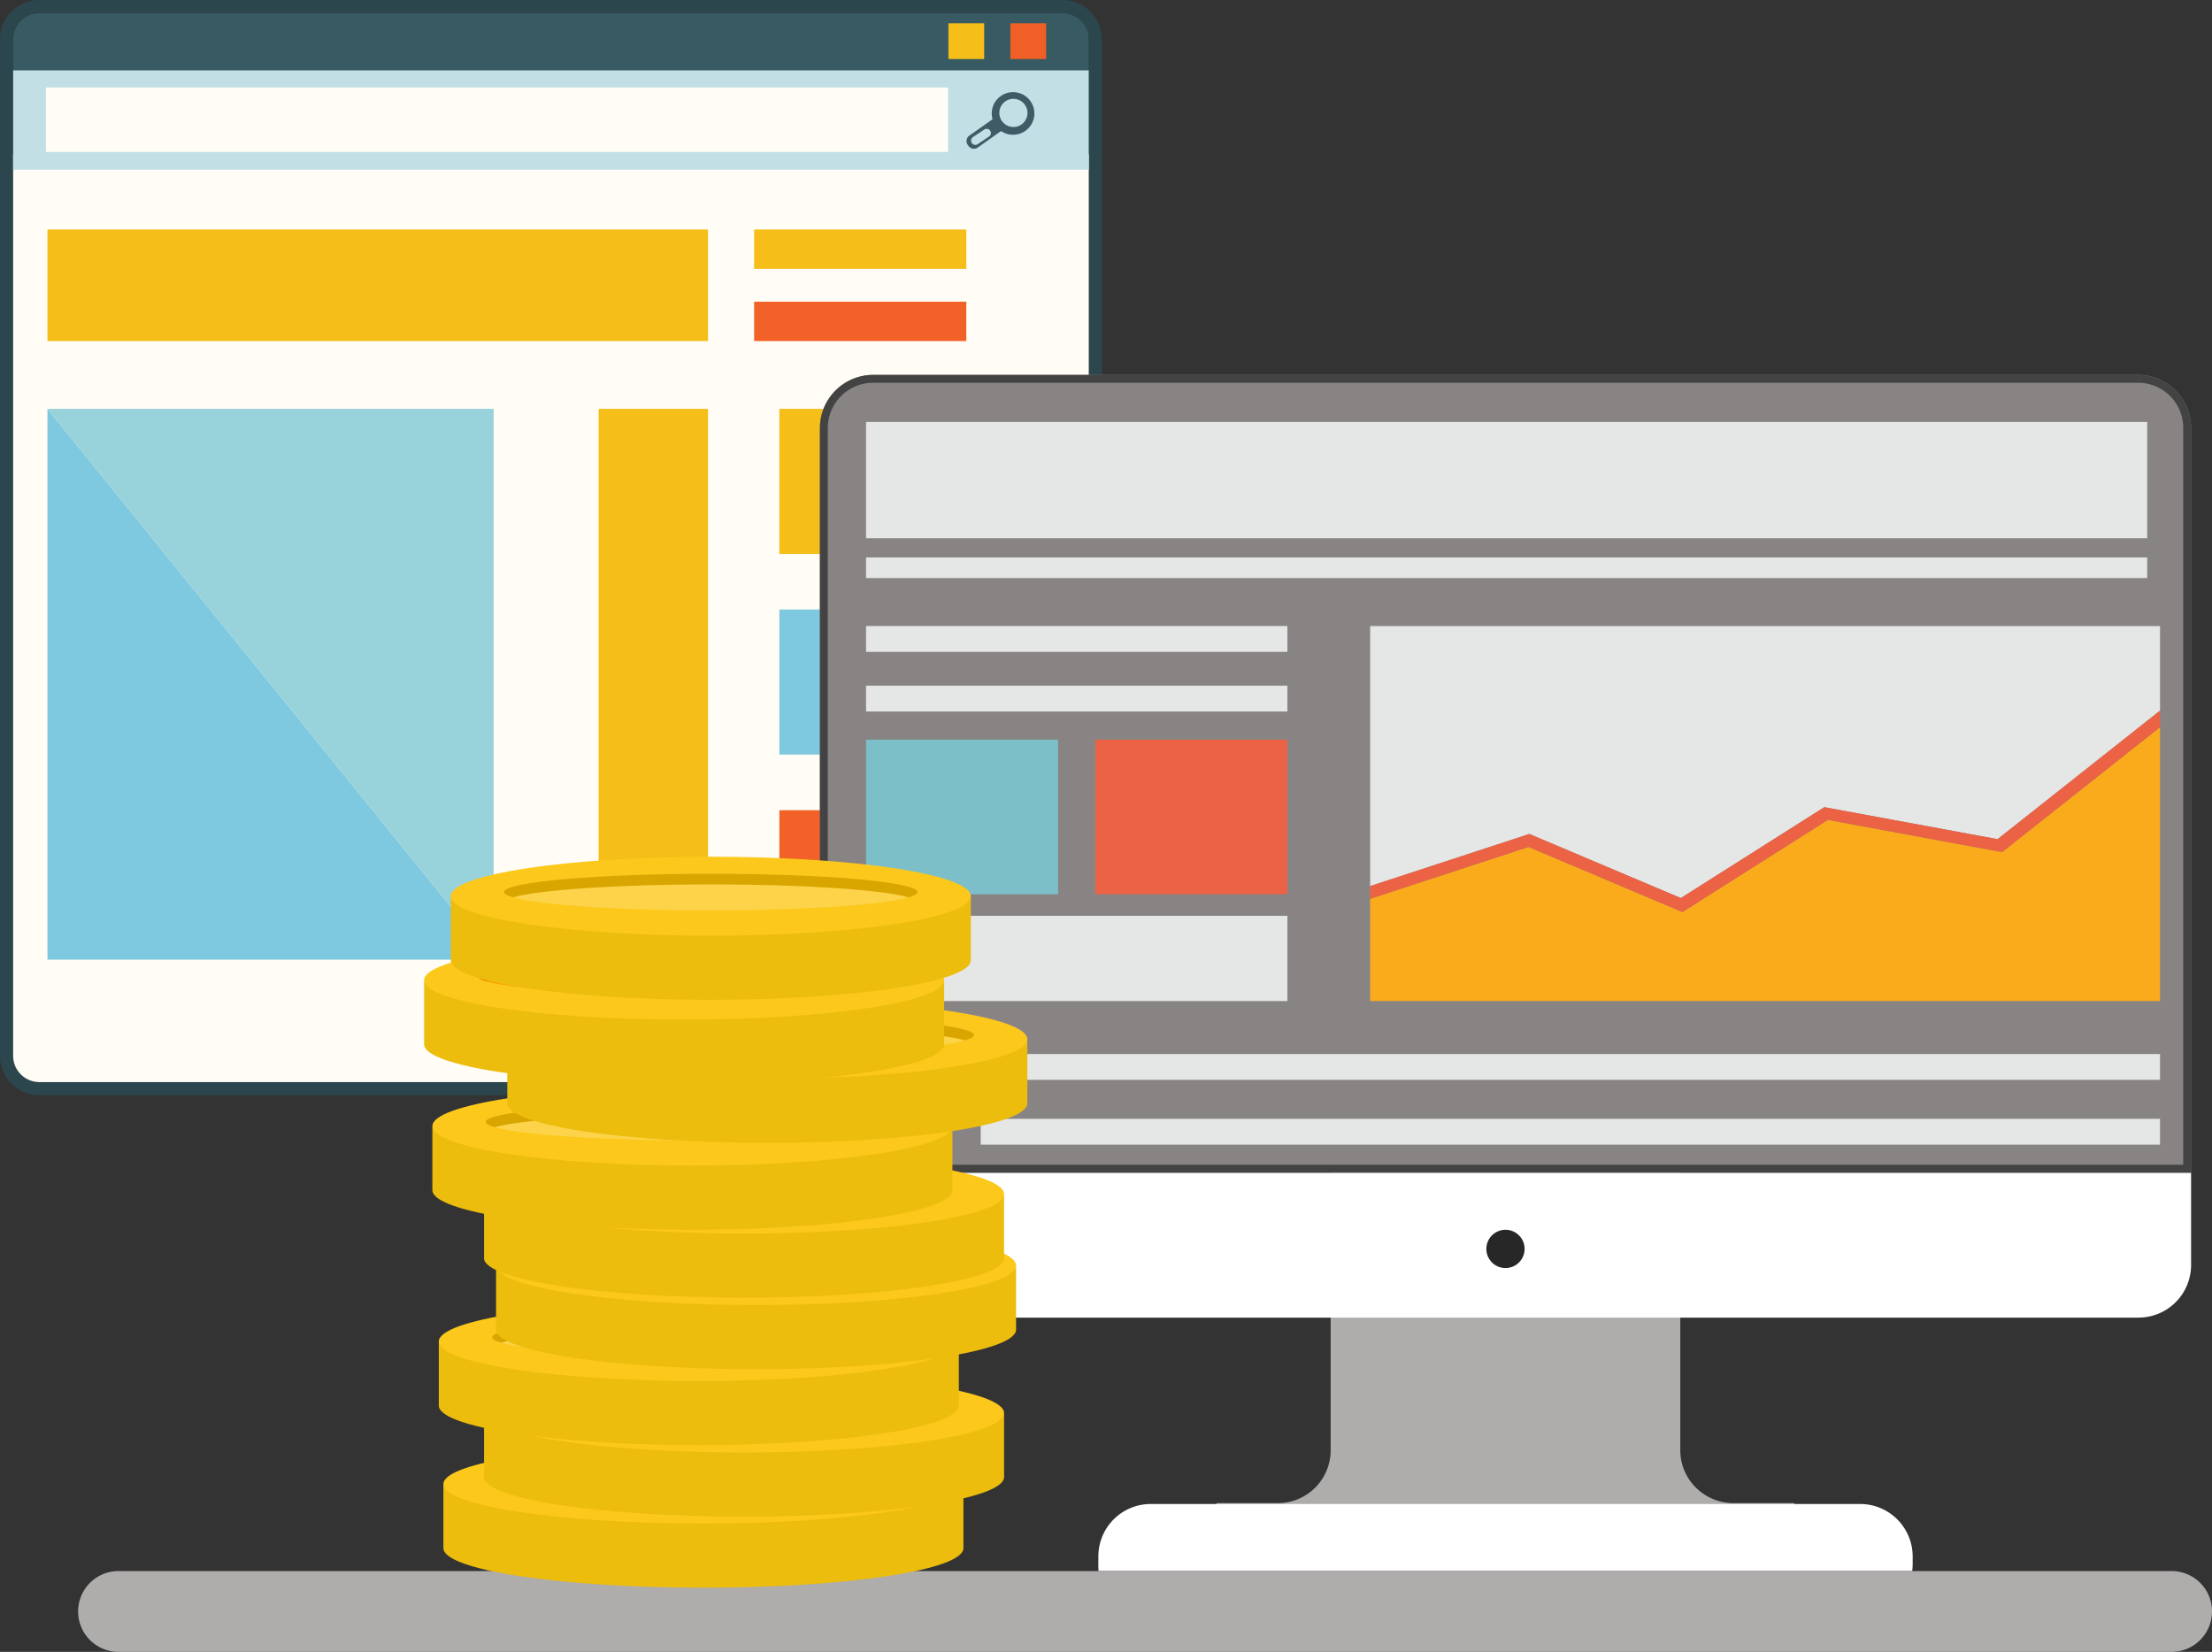 <svg xmlns="http://www.w3.org/2000/svg" viewBox="0 0 2126.8 1588.16"><rect x="0" y="0" width="2126.8" height="1588.16" fill="#333333" stroke="none"/><defs><style>.cls-1{fill:#231f20;}.cls-2{fill:#2b464c;}.cls-3{fill:#fffdf5;}.cls-4{fill:#c1dfe5;}.cls-5{fill:#375a63;}.cls-6{fill:#3f5b66;}.cls-7{fill:#f05f26;}.cls-8{fill:#f5be18;}.cls-9{fill:#f16128;}.cls-10{fill:#7fc9e0;}.cls-11{fill:#98d2db;}.cls-12{fill:#afacac;}.cls-13,.cls-25{fill:#fff;}.cls-14{fill:#898484;}.cls-15{fill:#444343;}.cls-16{fill:#282727;}.cls-17{fill:#e5e6e6;}.cls-18{fill:#7dbfc8;}.cls-19{fill:#ec6244;}.cls-20{fill:#faab1c;}.cls-21{fill:#ecbd0c;}.cls-22{fill:#fcc81b;}.cls-23{fill:#ffa100;}.cls-24{fill:#e58800;}.cls-25{opacity:0.2;}.cls-26{fill:#d9a600;}</style></defs><title>Asset 3</title><g id="Layer_2" data-name="Layer 2"><g id="Layer_1-2" data-name="Layer 1"><path class="cls-1" d="M1021.62,12.62H37.85A25.24,25.24,0,0,0,12.62,37.85v977.27a25.24,25.24,0,0,0,25.23,25.24h983.77a25.24,25.24,0,0,0,25.23-25.24V37.85A25.24,25.24,0,0,0,1021.62,12.62Z"/><path class="cls-2" d="M1021.62,12.62a25.24,25.24,0,0,1,25.23,25.23v977.27a25.24,25.24,0,0,1-25.23,25.24H37.85a25.24,25.24,0,0,1-25.23-25.24V37.85A25.24,25.24,0,0,1,37.85,12.62h983.77m0-12.62H37.85A37.89,37.89,0,0,0,0,37.85v977.27A37.89,37.89,0,0,0,37.85,1053h983.77a37.89,37.89,0,0,0,37.85-37.85V37.85A37.89,37.89,0,0,0,1021.62,0Z"/><path class="cls-3" d="M12.62,148.45v866.67a25.24,25.24,0,0,0,25.23,25.24h983.77a25.24,25.24,0,0,0,25.23-25.24V148.45Z"/><rect class="cls-4" x="12.62" y="67.43" width="1034.23" height="95.74"/><path class="cls-5" d="M1046.85,37.85a25.24,25.24,0,0,0-25.23-25.23H37.85A25.24,25.24,0,0,0,12.62,37.85V67.43H1046.85Z"/><rect class="cls-3" x="44.15" y="84.11" width="867.42" height="61.96"/><path class="cls-6" d="M994.51,109A20.48,20.48,0,0,0,978.7,89.13a19.85,19.85,0,0,0-4.68-.54h-.17a20.53,20.53,0,0,0-20.3,20.5,19.92,19.92,0,0,0,.69,5.19l.09.38-1.13.78-1,.72L932,130.4a6.38,6.38,0,0,0-2.71,5.17l0,.13,0,.05a6.41,6.41,0,0,0,1.18,3.58l.7,1a6.46,6.46,0,0,0,5.22,2.7h0a6.35,6.35,0,0,0,3.68-1.17l.9-.63h0l17.16-12.14.89-.64,3.46-2.42.32.2a20.55,20.55,0,0,0,6.5,2.78,20.88,20.88,0,0,0,4.68.54h0A20.48,20.48,0,0,0,994,113.8h0v-.06a20.34,20.34,0,0,0,.55-4.68Zm-43.6,22.3-.31-.47.31.47L940,138.6a4.06,4.06,0,0,1-5.66-1.14,4,4,0,0,1-.69-2.26,4.1,4.1,0,0,1,1.82-3.41l10.9-7.26a4.09,4.09,0,0,1,5.68,1.14,4.1,4.1,0,0,1-1.14,5.67Zm23.47-9.22a13.53,13.53,0,1,1,13.52-13.53A13.54,13.54,0,0,1,974.38,122.12Z"/><rect class="cls-7" x="971.47" y="22.39" width="34.39" height="34.38"/><rect class="cls-8" x="911.89" y="22.39" width="34.39" height="34.38"/><rect class="cls-8" x="45.63" y="220.66" width="635.11" height="107.25"/><rect class="cls-8" x="725.09" y="220.66" width="203.99" height="37.85"/><rect class="cls-9" x="725.09" y="290.06" width="203.99" height="37.85"/><rect class="cls-8" x="575.59" y="393.1" width="105.15" height="525.32"/><rect class="cls-8" x="749.34" y="393.1" width="155.51" height="139.48"/><rect class="cls-9" x="749.34" y="778.94" width="155.51" height="139.47"/><polygon class="cls-10" points="45.63 922.63 474.64 922.63 45.63 393.1 45.63 922.63"/><polygon class="cls-11" points="45.63 393.1 474.64 922.63 474.64 393.1 45.63 393.1"/><rect class="cls-10" x="749.34" y="586.02" width="155.51" height="139.47"/><path class="cls-12" d="M1666.74,1445.16c-28.08,0-51.16-22.71-51.16-50.8V1040.12a50.61,50.61,0,0,0-50.53-50.88H1330.26a50.89,50.89,0,0,0-50.86,50.88v354.24a50.79,50.79,0,0,1-50.83,50.8h-58.86v24.7H1446v-2.51h2.09v2.51h277.16v-24.7Z"/><path class="cls-13" d="M788.31,1127.4v88.69c0,28.09,23.09,50.72,51.17,50.72H2056a50.6,50.6,0,0,0,50.69-50.72V1127.4Z"/><path class="cls-14" d="M2106.67,411.42a50.85,50.85,0,0,0-50.69-51H839.48a51.26,51.26,0,0,0-51.17,51v716H2106.67Z"/><path class="cls-15" d="M2056,368a43.33,43.33,0,0,1,43.12,43.43v708.41H795.89V411.42A43.67,43.67,0,0,1,839.48,368H2056m0-7.57H839.48a51.26,51.26,0,0,0-51.17,51v716H2106.67v-716a50.85,50.85,0,0,0-50.69-51Z"/><path class="cls-13" d="M1839,1503.25v-6.73a50.51,50.51,0,0,0-50.78-50.52H1106.64a50.34,50.34,0,0,0-50.58,50.52v6.73a54.92,54.92,0,0,0,.2,7.22h782.29A55.65,55.65,0,0,0,1839,1503.25Z"/><path class="cls-16" d="M1465.88,1200.74a18.39,18.39,0,1,1-18.39-18.38A18.39,18.39,0,0,1,1465.88,1200.74Z"/><path class="cls-12" d="M2126.8,1549.31a38.85,38.85,0,0,1-38.85,38.85h-1974a38.84,38.84,0,0,1-38.84-38.85h0a38.84,38.84,0,0,1,38.84-38.84H2088a38.85,38.85,0,0,1,38.85,38.84Z"/><rect class="cls-17" x="832.7" y="405.68" width="1231.77" height="111.77"/><rect class="cls-17" x="832.7" y="535.93" width="1231.77" height="19.86"/><rect class="cls-17" x="832.7" y="601.89" width="405.09" height="24.84"/><rect class="cls-17" x="832.7" y="659.23" width="405.09" height="24.84"/><rect class="cls-18" x="832.7" y="711.19" width="184.65" height="148.56"/><rect class="cls-19" x="1053.13" y="711.19" width="184.65" height="148.56"/><rect class="cls-17" x="832.7" y="880.49" width="405.09" height="81.96"/><polygon class="cls-20" points="1925 819.24 1757.46 788.3 1617.6 876.87 1469.7 814.29 1317.38 864.14 1317.38 962.45 2076.82 962.45 2076.82 699.13 1925 819.24"/><polygon class="cls-17" points="1616.07 863.42 1754.04 776.05 1920.63 806.81 2076.82 683.25 2076.82 601.89 1317.38 601.89 1317.38 851.91 1470.46 801.81 1616.07 863.42"/><polygon class="cls-19" points="1617.6 876.87 1757.46 788.3 1925 819.24 2076.82 699.13 2076.82 683.25 1920.63 806.81 1754.04 776.05 1616.07 863.42 1470.46 801.81 1317.38 851.91 1317.38 864.14 1469.7 814.29 1617.6 876.87"/><rect class="cls-20" x="832.7" y="1007.41" width="64.15" height="36.81"/><rect class="cls-19" x="832.7" y="1066.87" width="64.15" height="42.48"/><rect class="cls-17" x="942.92" y="1013.38" width="1133.9" height="24.84"/><rect class="cls-17" x="942.92" y="1075.68" width="1133.9" height="24.84"/><path class="cls-21" d="M926.32,1428v60.47c0,21-111.93,38-250,38s-250-17-250-38V1428Z"/><ellipse class="cls-22" cx="676.31" cy="1426.85" rx="250.01" ry="37.96"/><path class="cls-23" d="M477.56,1422.86c0,9.73,89,17.61,198.75,17.61s198.75-7.88,198.75-17.61-89-17.62-198.75-17.62S477.56,1413.13,477.56,1422.86Z"/><path class="cls-24" d="M866.5,1428c-24.76-7.23-100.52-12.5-190.19-12.5s-165.43,5.27-190.18,12.5c-5.56-1.62-8.57-3.34-8.57-5.12,0-9.73,89-17.62,198.75-17.62s198.75,7.89,198.75,17.62C875.06,1424.64,872.05,1426.36,866.5,1428Z"/><path class="cls-21" d="M965.39,1359.67v60.47c0,21-111.93,38-250,38s-250-17-250-38v-60.47Z"/><ellipse class="cls-22" cx="715.38" cy="1358.54" rx="250.01" ry="37.96"/><path class="cls-23" d="M516.63,1354.55c0,9.73,89,17.62,198.75,17.62s198.75-7.89,198.75-17.62-89-17.62-198.75-17.62S516.63,1344.82,516.63,1354.55Z"/><path class="cls-24" d="M905.57,1359.67c-24.76-7.23-100.53-12.49-190.19-12.49s-165.43,5.26-190.19,12.49c-5.55-1.62-8.56-3.34-8.56-5.12,0-9.73,89-17.62,198.75-17.62s198.75,7.89,198.75,17.62C914.13,1356.33,911.12,1358.05,905.57,1359.67Z"/><path class="cls-21" d="M921.91,1290.92v60.47c0,21-111.93,37.95-250,37.95s-250-17-250-37.95v-60.47Z"/><ellipse class="cls-22" cx="671.9" cy="1289.79" rx="250.01" ry="37.96"/><path class="cls-25" d="M473.15,1285.79c0,9.73,89,17.62,198.75,17.62s198.75-7.89,198.75-17.62-89-17.61-198.75-17.61S473.15,1276.06,473.15,1285.79Z"/><path class="cls-26" d="M862.09,1290.92c-24.76-7.23-100.53-12.5-190.19-12.5s-165.43,5.27-190.19,12.5c-5.55-1.62-8.56-3.34-8.56-5.13,0-9.73,89-17.61,198.75-17.61s198.75,7.88,198.75,17.61C870.65,1287.58,867.64,1289.3,862.09,1290.92Z"/><path class="cls-21" d="M976.94,1217.9v60.47c0,21-111.94,38-250,38s-250-17-250-38V1217.9Z"/><ellipse class="cls-22" cx="726.92" cy="1216.77" rx="250.01" ry="37.96"/><ellipse class="cls-23" cx="726.92" cy="1212.78" rx="198.75" ry="17.62"/><path class="cls-24" d="M917.11,1217.9c-24.76-7.23-100.52-12.5-190.19-12.5s-165.43,5.27-190.18,12.5c-5.55-1.62-8.57-3.34-8.57-5.12,0-9.73,89-17.62,198.75-17.62s198.76,7.89,198.76,17.62C925.68,1214.56,922.66,1216.28,917.11,1217.9Z"/><path class="cls-21" d="M965.39,1149.17v60.47c0,21-111.93,38-250,38s-250-17-250-38v-60.47Z"/><ellipse class="cls-22" cx="715.38" cy="1148.04" rx="250.01" ry="37.96"/><ellipse class="cls-23" cx="715.38" cy="1144.05" rx="198.75" ry="17.62"/><path class="cls-24" d="M905.57,1149.17c-24.76-7.23-100.53-12.5-190.19-12.5s-165.43,5.27-190.19,12.5c-5.55-1.62-8.56-3.34-8.56-5.12,0-9.73,89-17.62,198.75-17.62s198.75,7.89,198.75,17.62C914.13,1145.83,911.12,1147.55,905.57,1149.17Z"/><path class="cls-21" d="M915.74,1083.8v60.47c0,21-111.93,38-250,38s-250-17-250-38V1083.8Z"/><ellipse class="cls-22" cx="665.73" cy="1082.67" rx="250.01" ry="37.96"/><path class="cls-25" d="M467,1078.68c0,9.73,89,17.62,198.75,17.62s198.75-7.89,198.75-17.62-89-17.62-198.75-17.62S467,1069,467,1078.68Z"/><path class="cls-26" d="M855.92,1083.8c-24.76-7.23-100.53-12.49-190.19-12.49s-165.43,5.26-190.19,12.49c-5.55-1.62-8.56-3.34-8.56-5.12,0-9.73,89-17.62,198.75-17.62s198.75,7.89,198.75,17.62C864.48,1080.46,861.47,1082.18,855.92,1083.8Z"/><path class="cls-21" d="M987.76,1000.28v60.47c0,21-111.93,38-250,38s-250-17-250-38v-60.47Z"/><ellipse class="cls-22" cx="737.75" cy="999.15" rx="250.01" ry="37.96"/><path class="cls-25" d="M539,995.16c0,9.73,89,17.62,198.75,17.62s198.75-7.89,198.75-17.62-89-17.62-198.75-17.62S539,985.43,539,995.16Z"/><path class="cls-26" d="M927.94,1000.28c-24.76-7.23-100.53-12.49-190.19-12.49s-165.43,5.26-190.19,12.49c-5.55-1.62-8.56-3.34-8.56-5.12,0-9.73,89-17.62,198.75-17.62s198.75,7.89,198.75,17.62C936.5,996.94,933.49,998.66,927.94,1000.28Z"/><path class="cls-21" d="M907.79,943.51V1004c0,21-111.94,38-250,38s-250-17-250-38V943.51Z"/><ellipse class="cls-22" cx="657.77" cy="942.38" rx="250.01" ry="37.96"/><path class="cls-23" d="M459,938.39c0,9.73,89,17.62,198.75,17.62s198.76-7.89,198.76-17.62-89-17.62-198.76-17.62S459,928.66,459,938.39Z"/><path class="cls-24" d="M848,943.51C823.2,936.28,747.44,931,657.77,931s-165.43,5.26-190.18,12.49c-5.55-1.62-8.57-3.34-8.57-5.12,0-9.73,89-17.62,198.75-17.62s198.76,7.89,198.76,17.62C856.53,940.17,853.51,941.89,848,943.51Z"/><path class="cls-21" d="M933.42,862.77v60.47c0,21-111.94,38-250,38s-250-17-250-38V862.77Z"/><ellipse class="cls-22" cx="683.4" cy="861.64" rx="250.01" ry="37.96"/><path class="cls-25" d="M484.65,857.65c0,9.73,89,17.61,198.75,17.61s198.76-7.88,198.76-17.61S793.17,840,683.4,840,484.65,847.92,484.65,857.65Z"/><path class="cls-26" d="M873.59,862.77c-24.76-7.23-100.52-12.5-190.19-12.5S518,855.54,493.22,862.77c-5.55-1.62-8.57-3.34-8.57-5.12,0-9.73,89-17.62,198.75-17.62s198.76,7.89,198.76,17.62C882.16,859.43,879.14,861.15,873.59,862.77Z"/></g></g></svg>